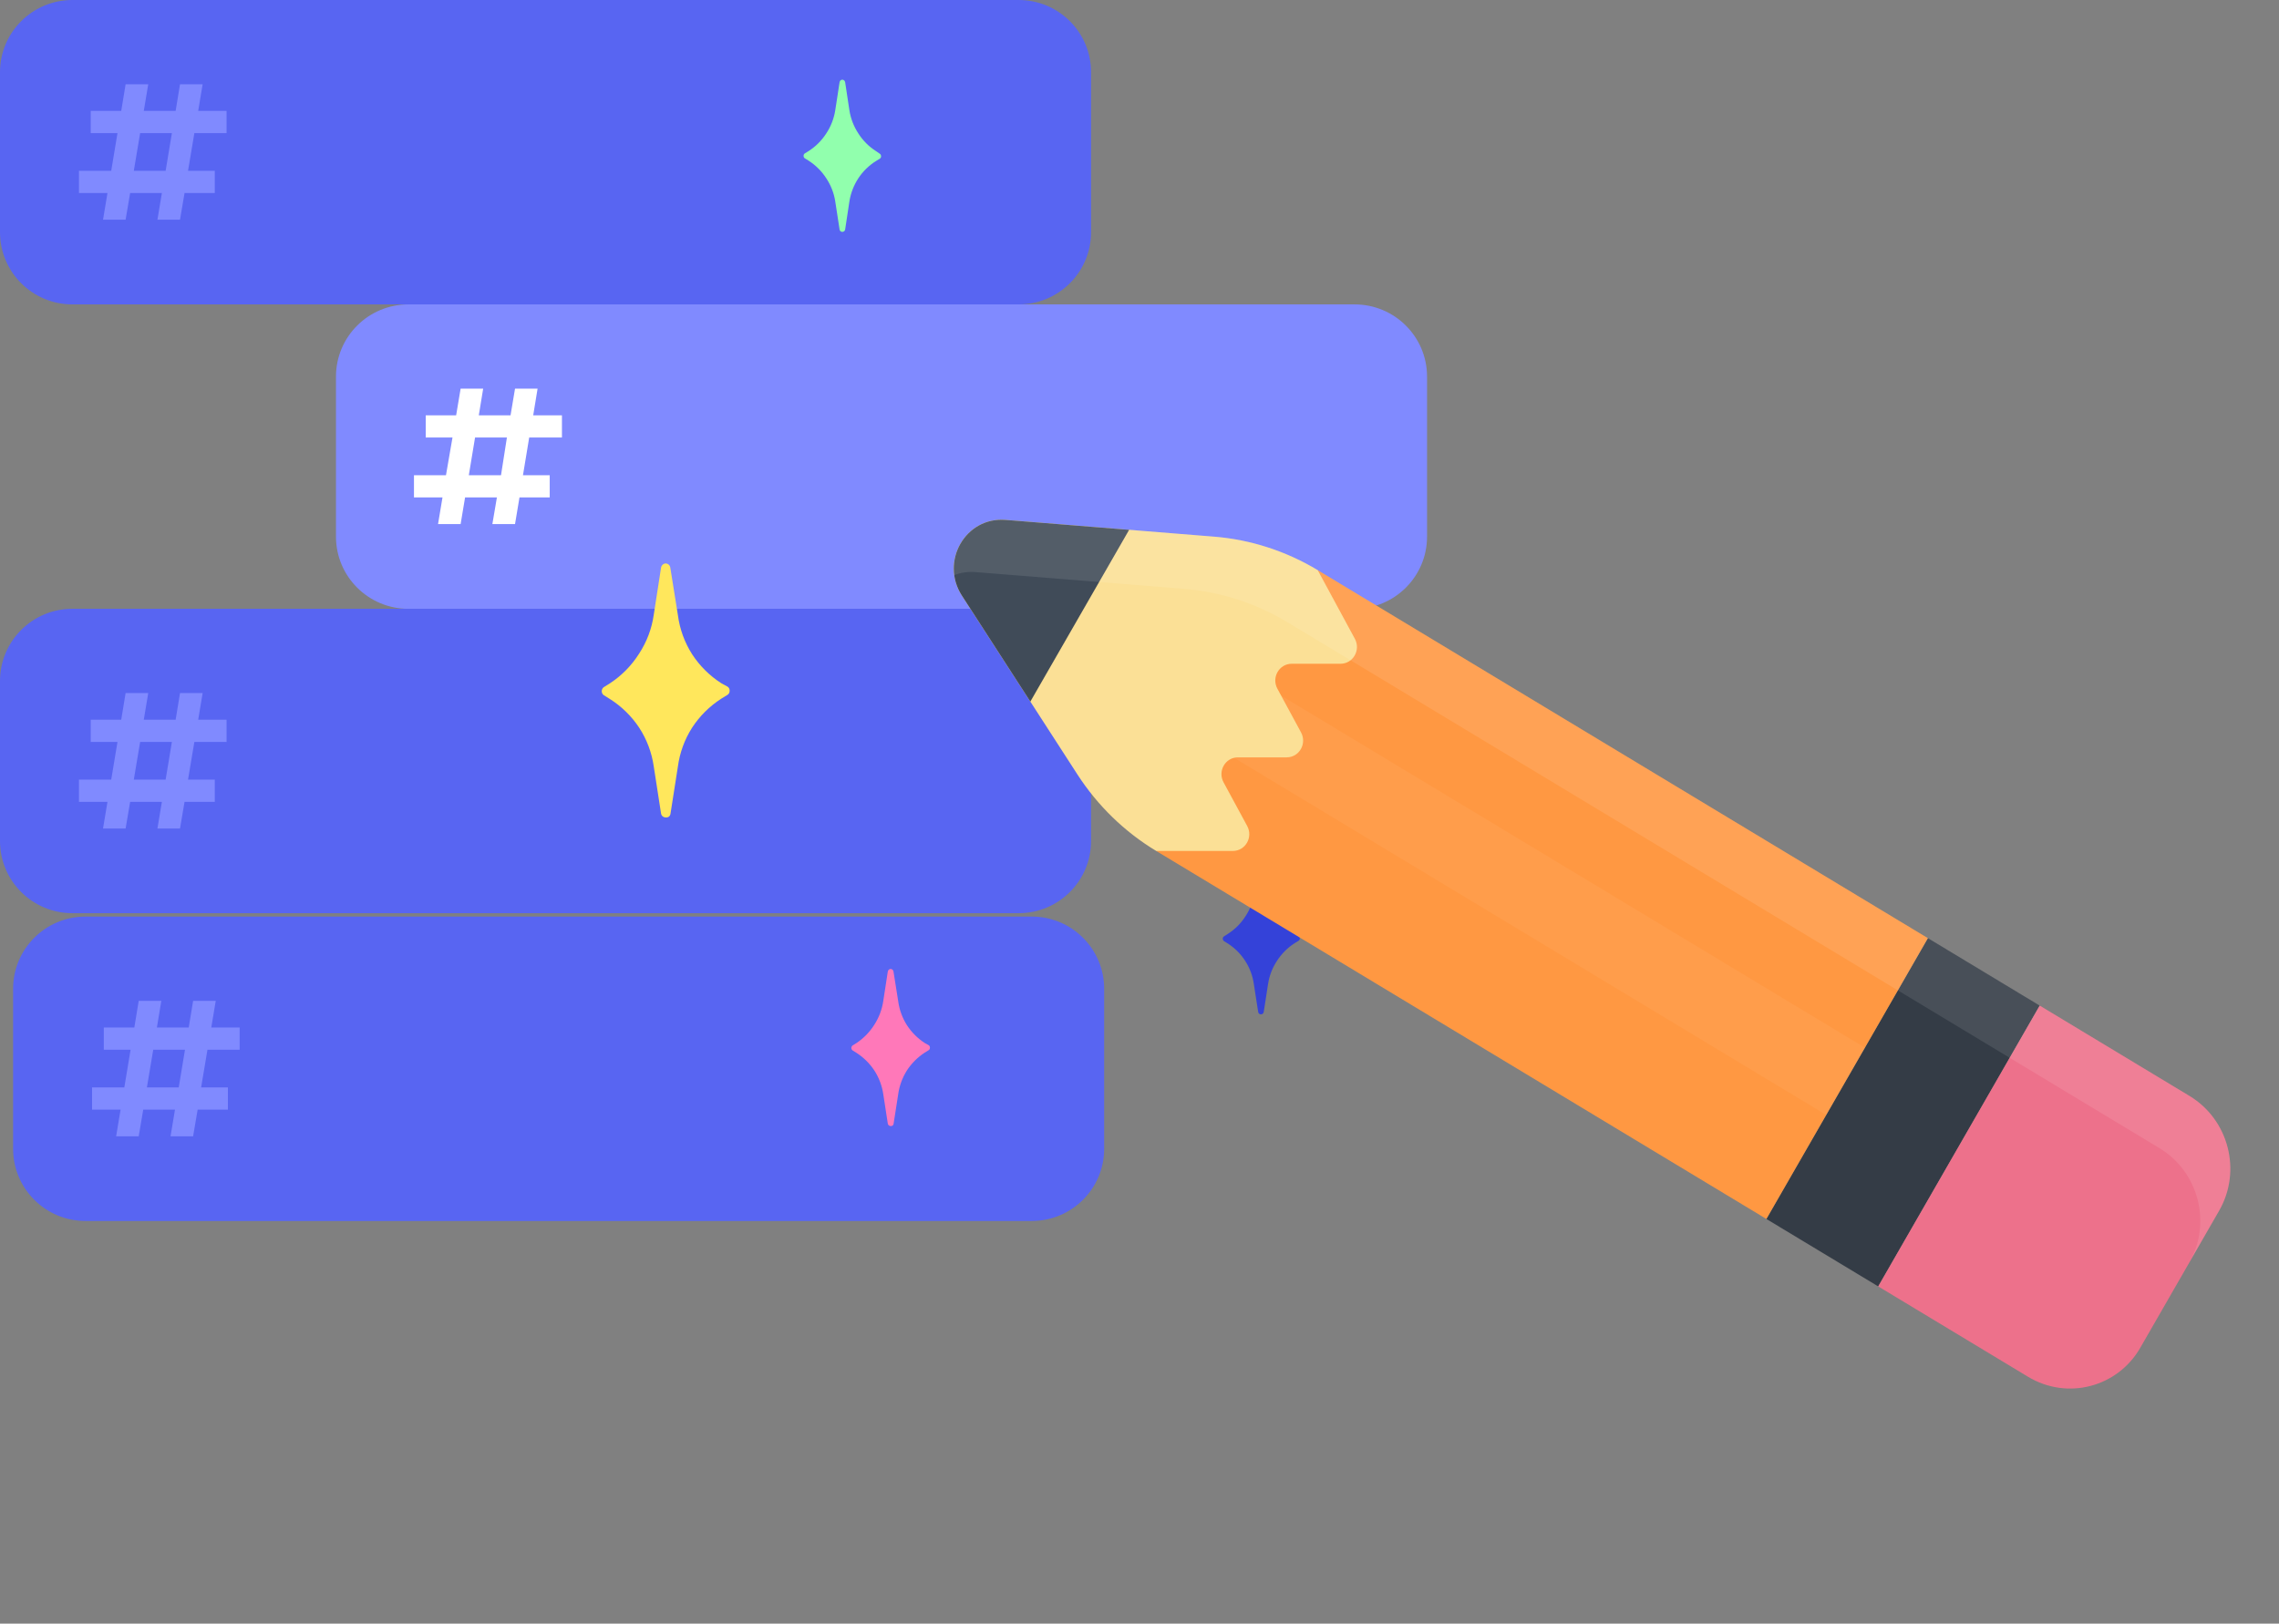 <svg width="87" height="62" viewBox="0 0 87 62" fill="none" xmlns="http://www.w3.org/2000/svg">
<rect x="0" y="0" width="87" height="62" fill="#808080" stroke="none"/>
<path d="M51.712 11.624H15.591C14.064 11.624 12.826 12.858 12.826 14.38V20.492C12.826 22.014 14.064 23.248 15.591 23.248H51.712C53.239 23.248 54.477 22.014 54.477 20.492V14.38C54.477 12.858 53.239 11.624 51.712 11.624Z" fill="#808AFF"/>
<path d="M38.886 0H2.765C1.238 0 0 1.234 0 2.756V8.868C0 10.39 1.238 11.624 2.765 11.624H38.886C40.413 11.624 41.651 10.39 41.651 8.868V2.756C41.651 1.234 40.413 0 38.886 0Z" fill="#5865F2"/>
<path d="M38.886 23.247H2.765C1.238 23.247 0 24.481 0 26.003V32.115C0 33.638 1.238 34.871 2.765 34.871H38.886C40.413 34.871 41.651 33.638 41.651 32.115V26.003C41.651 24.481 40.413 23.247 38.886 23.247Z" fill="#5865F2"/>
<path d="M39.386 35H3.265C1.738 35 0.5 36.234 0.5 37.756V43.868C0.5 45.39 1.738 46.624 3.265 46.624H39.386C40.913 46.624 42.151 45.39 42.151 43.868V37.756C42.151 36.234 40.913 35 39.386 35Z" fill="#5865F2"/>
<path d="M27.537 26.091C27.09 25.804 26.709 25.426 26.42 24.981C26.133 24.53 25.948 24.021 25.879 23.491L25.589 21.679C25.584 21.635 25.564 21.594 25.531 21.564C25.498 21.535 25.456 21.518 25.412 21.516C25.369 21.517 25.328 21.534 25.296 21.564C25.263 21.594 25.241 21.635 25.235 21.679L24.956 23.481C24.881 24.006 24.691 24.509 24.401 24.954C24.116 25.408 23.736 25.796 23.287 26.091L23.049 26.24C23.024 26.257 23.004 26.281 22.991 26.308C22.978 26.334 22.971 26.364 22.971 26.393C22.971 26.423 22.978 26.452 22.991 26.478C23.004 26.506 23.024 26.529 23.049 26.546L23.287 26.695C23.732 26.977 24.111 27.35 24.401 27.788C24.691 28.233 24.88 28.736 24.956 29.261L25.235 31.063C25.241 31.106 25.263 31.145 25.296 31.172C25.328 31.2 25.37 31.215 25.412 31.216C25.457 31.22 25.502 31.208 25.538 31.182C25.57 31.154 25.59 31.115 25.596 31.073L25.879 29.268C25.95 28.741 26.134 28.236 26.42 27.788C26.709 27.343 27.09 26.965 27.537 26.678L27.779 26.529C27.803 26.511 27.823 26.488 27.837 26.461C27.848 26.434 27.854 26.405 27.854 26.376C27.854 26.347 27.848 26.318 27.837 26.291C27.823 26.264 27.803 26.241 27.779 26.223L27.537 26.091Z" fill="#FFE75C"/>
<path d="M35.305 39.83C35.031 39.652 34.797 39.418 34.619 39.143C34.443 38.864 34.33 38.55 34.287 38.222L34.109 37.101C34.106 37.074 34.093 37.048 34.073 37.029C34.053 37.011 34.027 37.001 34 37C33.974 37.001 33.948 37.011 33.929 37.029C33.908 37.048 33.895 37.073 33.891 37.101L33.72 38.215C33.673 38.54 33.557 38.851 33.379 39.127C33.204 39.407 32.97 39.647 32.695 39.83L32.548 39.922C32.533 39.932 32.52 39.947 32.513 39.964C32.504 39.98 32.5 39.998 32.5 40.017C32.5 40.035 32.504 40.053 32.513 40.069C32.52 40.086 32.533 40.101 32.548 40.111L32.695 40.203C32.967 40.378 33.2 40.608 33.379 40.879C33.557 41.155 33.673 41.466 33.72 41.79L33.891 42.905C33.895 42.932 33.908 42.956 33.929 42.972C33.949 42.989 33.974 42.999 34 43C34.028 43.002 34.055 42.995 34.077 42.979C34.097 42.961 34.109 42.937 34.113 42.911L34.287 41.795C34.33 41.469 34.444 41.157 34.619 40.879C34.797 40.604 35.031 40.37 35.305 40.193L35.454 40.1C35.469 40.09 35.481 40.075 35.489 40.059C35.496 40.042 35.5 40.024 35.5 40.006C35.5 39.988 35.496 39.97 35.489 39.954C35.481 39.937 35.469 39.922 35.454 39.912L35.305 39.83Z" fill="#FF78B9"/>
<path d="M49.454 35.669C49.181 35.494 48.949 35.262 48.773 34.99C48.598 34.723 48.482 34.422 48.433 34.107L48.266 33.032C48.261 33.006 48.248 32.982 48.229 32.964C48.22 32.955 48.209 32.948 48.197 32.943C48.185 32.939 48.173 32.936 48.16 32.937C48.134 32.937 48.109 32.946 48.089 32.964C48.071 32.982 48.059 33.006 48.055 33.032L47.888 34.107C47.838 34.421 47.722 34.721 47.547 34.986C47.373 35.26 47.141 35.491 46.867 35.665L46.724 35.757C46.709 35.766 46.697 35.779 46.69 35.794C46.678 35.818 46.675 35.846 46.681 35.871C46.687 35.898 46.702 35.921 46.724 35.937L46.867 36.025C47.134 36.196 47.361 36.423 47.533 36.689C47.706 36.956 47.818 37.256 47.864 37.569L48.031 38.645C48.035 38.669 48.047 38.692 48.065 38.709C48.085 38.726 48.111 38.734 48.137 38.733C48.161 38.734 48.186 38.726 48.205 38.709C48.225 38.693 48.238 38.67 48.242 38.645L48.409 37.569C48.457 37.255 48.573 36.955 48.749 36.69C48.924 36.417 49.157 36.185 49.431 36.011L49.574 35.923C49.589 35.914 49.601 35.9 49.608 35.882C49.617 35.867 49.621 35.849 49.621 35.831C49.621 35.814 49.617 35.796 49.608 35.781C49.605 35.772 49.6 35.765 49.595 35.758C49.589 35.752 49.582 35.747 49.574 35.743L49.454 35.669Z" fill="#3442D9"/>
<path d="M33.447 5.775C33.173 5.601 32.941 5.37 32.767 5.096C32.592 4.829 32.476 4.529 32.426 4.214L32.263 3.138C32.258 3.112 32.244 3.088 32.225 3.07C32.206 3.053 32.182 3.044 32.157 3.043C32.131 3.043 32.105 3.053 32.086 3.07C32.067 3.089 32.055 3.113 32.051 3.138L31.885 4.214C31.835 4.528 31.719 4.828 31.544 5.093C31.369 5.366 31.137 5.597 30.863 5.772L30.72 5.86C30.705 5.87 30.693 5.884 30.686 5.901C30.679 5.917 30.676 5.934 30.676 5.952C30.676 5.969 30.679 5.987 30.686 6.003C30.693 6.019 30.705 6.033 30.72 6.043L30.863 6.132C31.137 6.306 31.369 6.538 31.544 6.81C31.72 7.075 31.836 7.375 31.885 7.689L32.051 8.765C32.054 8.79 32.066 8.813 32.086 8.83C32.106 8.846 32.131 8.855 32.157 8.854C32.182 8.854 32.206 8.845 32.225 8.83C32.245 8.814 32.258 8.791 32.263 8.765L32.426 7.689C32.476 7.375 32.592 7.074 32.767 6.807C32.943 6.54 33.175 6.314 33.447 6.145L33.59 6.057C33.605 6.047 33.617 6.033 33.625 6.016C33.631 6 33.635 5.983 33.635 5.965C33.635 5.948 33.631 5.931 33.625 5.914C33.617 5.898 33.605 5.884 33.59 5.874L33.447 5.775Z" fill="#91FFAD"/>
<path d="M21.452 16.707V15.859H20.355L20.522 14.841H19.661L19.49 15.859H18.278L18.445 14.841H17.584L17.413 15.859H16.252V16.707H17.274L17.025 18.146H15.803V18.995H16.892L16.722 20.013H17.584L17.754 18.995H18.969L18.796 20.013H19.661L19.831 18.995H20.985V18.146H19.964L20.202 16.707H21.452ZM19.126 18.146H17.897L18.135 16.707H19.351L19.126 18.146Z" fill="white"/>
<path d="M8.649 5.083V4.235H7.566L7.736 3.217H6.872L6.705 4.235H5.489L5.659 3.217H4.795L4.628 4.235H3.463V5.083H4.485L4.246 6.522H3.014V7.371H4.103L3.933 8.389H4.795L4.968 7.371H6.18L6.01 8.389H6.872L7.045 7.371H8.2V6.522H7.178L7.42 5.083H8.649ZM6.323 6.522H5.108L5.35 5.083H6.562L6.323 6.522Z" fill="#808AFF"/>
<path d="M8.649 28.331V27.483H7.566L7.736 26.465H6.872L6.705 27.483H5.489L5.659 26.465H4.795L4.628 27.483H3.463V28.331H4.485L4.246 29.77H3.014V30.619H4.103L3.933 31.637H4.795L4.968 30.619H6.18L6.01 31.637H6.872L7.045 30.619H8.2V29.77H7.178L7.42 28.331H8.649ZM6.323 29.77H5.108L5.35 28.331H6.562L6.323 29.77Z" fill="#808AFF"/>
<path d="M9.149 40.084V39.236H8.066L8.236 38.218H7.372L7.205 39.236H5.989L6.159 38.218H5.295L5.128 39.236H3.963V40.084H4.985L4.746 41.523H3.514V42.372H4.603L4.433 43.39H5.295L5.468 42.372H6.68L6.51 43.39H7.372L7.545 42.372H8.7V41.523H7.678L7.92 40.084H9.149ZM6.823 41.523H5.608L5.85 40.084H7.062L6.823 41.523Z" fill="#808AFF"/>
<path d="M67.431 46.547L73.596 35.824L77.865 38.4L71.7 49.122L67.431 46.547Z" fill="#343C46"/>
<path d="M77.865 38.399L71.7 49.122L77.418 52.572C78.915 53.475 80.835 52.979 81.706 51.463L84.716 46.229C85.587 44.713 85.08 42.752 83.583 41.849L77.865 38.399Z" fill="#ED718B"/>
<path d="M50.304 21.772L73.596 35.824L67.431 46.547L44.139 32.495L50.304 21.772Z" fill="#FF9842"/>
<path opacity="0.05" d="M46.423 28.523L47.9 25.953L71.192 40.005L69.714 42.575L46.423 28.523Z" fill="white"/>
<path d="M51.173 25.346L49.312 25.346C48.832 25.346 48.531 25.869 48.764 26.299L49.666 27.966C49.899 28.397 49.598 28.92 49.118 28.92L47.258 28.92C46.777 28.92 46.476 29.443 46.709 29.874L47.611 31.54C47.844 31.971 47.543 32.494 47.063 32.494L44.138 32.494C42.929 31.765 41.898 30.763 41.126 29.567L36.72 22.746C35.876 21.44 36.859 19.73 38.384 19.852L46.344 20.492C47.739 20.604 49.094 21.042 50.303 21.771L51.721 24.392C51.954 24.822 51.653 25.346 51.173 25.346Z" fill="#FBE096"/>
<path d="M39.333 26.791L36.721 22.746C35.877 21.44 36.86 19.73 38.385 19.853L43.104 20.232L39.333 26.791Z" fill="#404B58"/>
<path opacity="0.1" d="M84.716 46.229L83.569 48.222C84.441 46.707 83.934 44.746 82.437 43.843L76.719 40.393L72.45 37.818L49.157 23.765C47.948 23.035 46.593 22.598 45.198 22.485L37.238 21.846C36.944 21.823 36.672 21.867 36.427 21.963C36.275 20.85 37.153 19.753 38.384 19.852L46.344 20.492C47.74 20.604 49.094 21.042 50.304 21.771L73.596 35.824L77.865 38.399L83.583 41.849C85.08 42.752 85.587 44.713 84.716 46.229Z" fill="white"/>
</svg>
